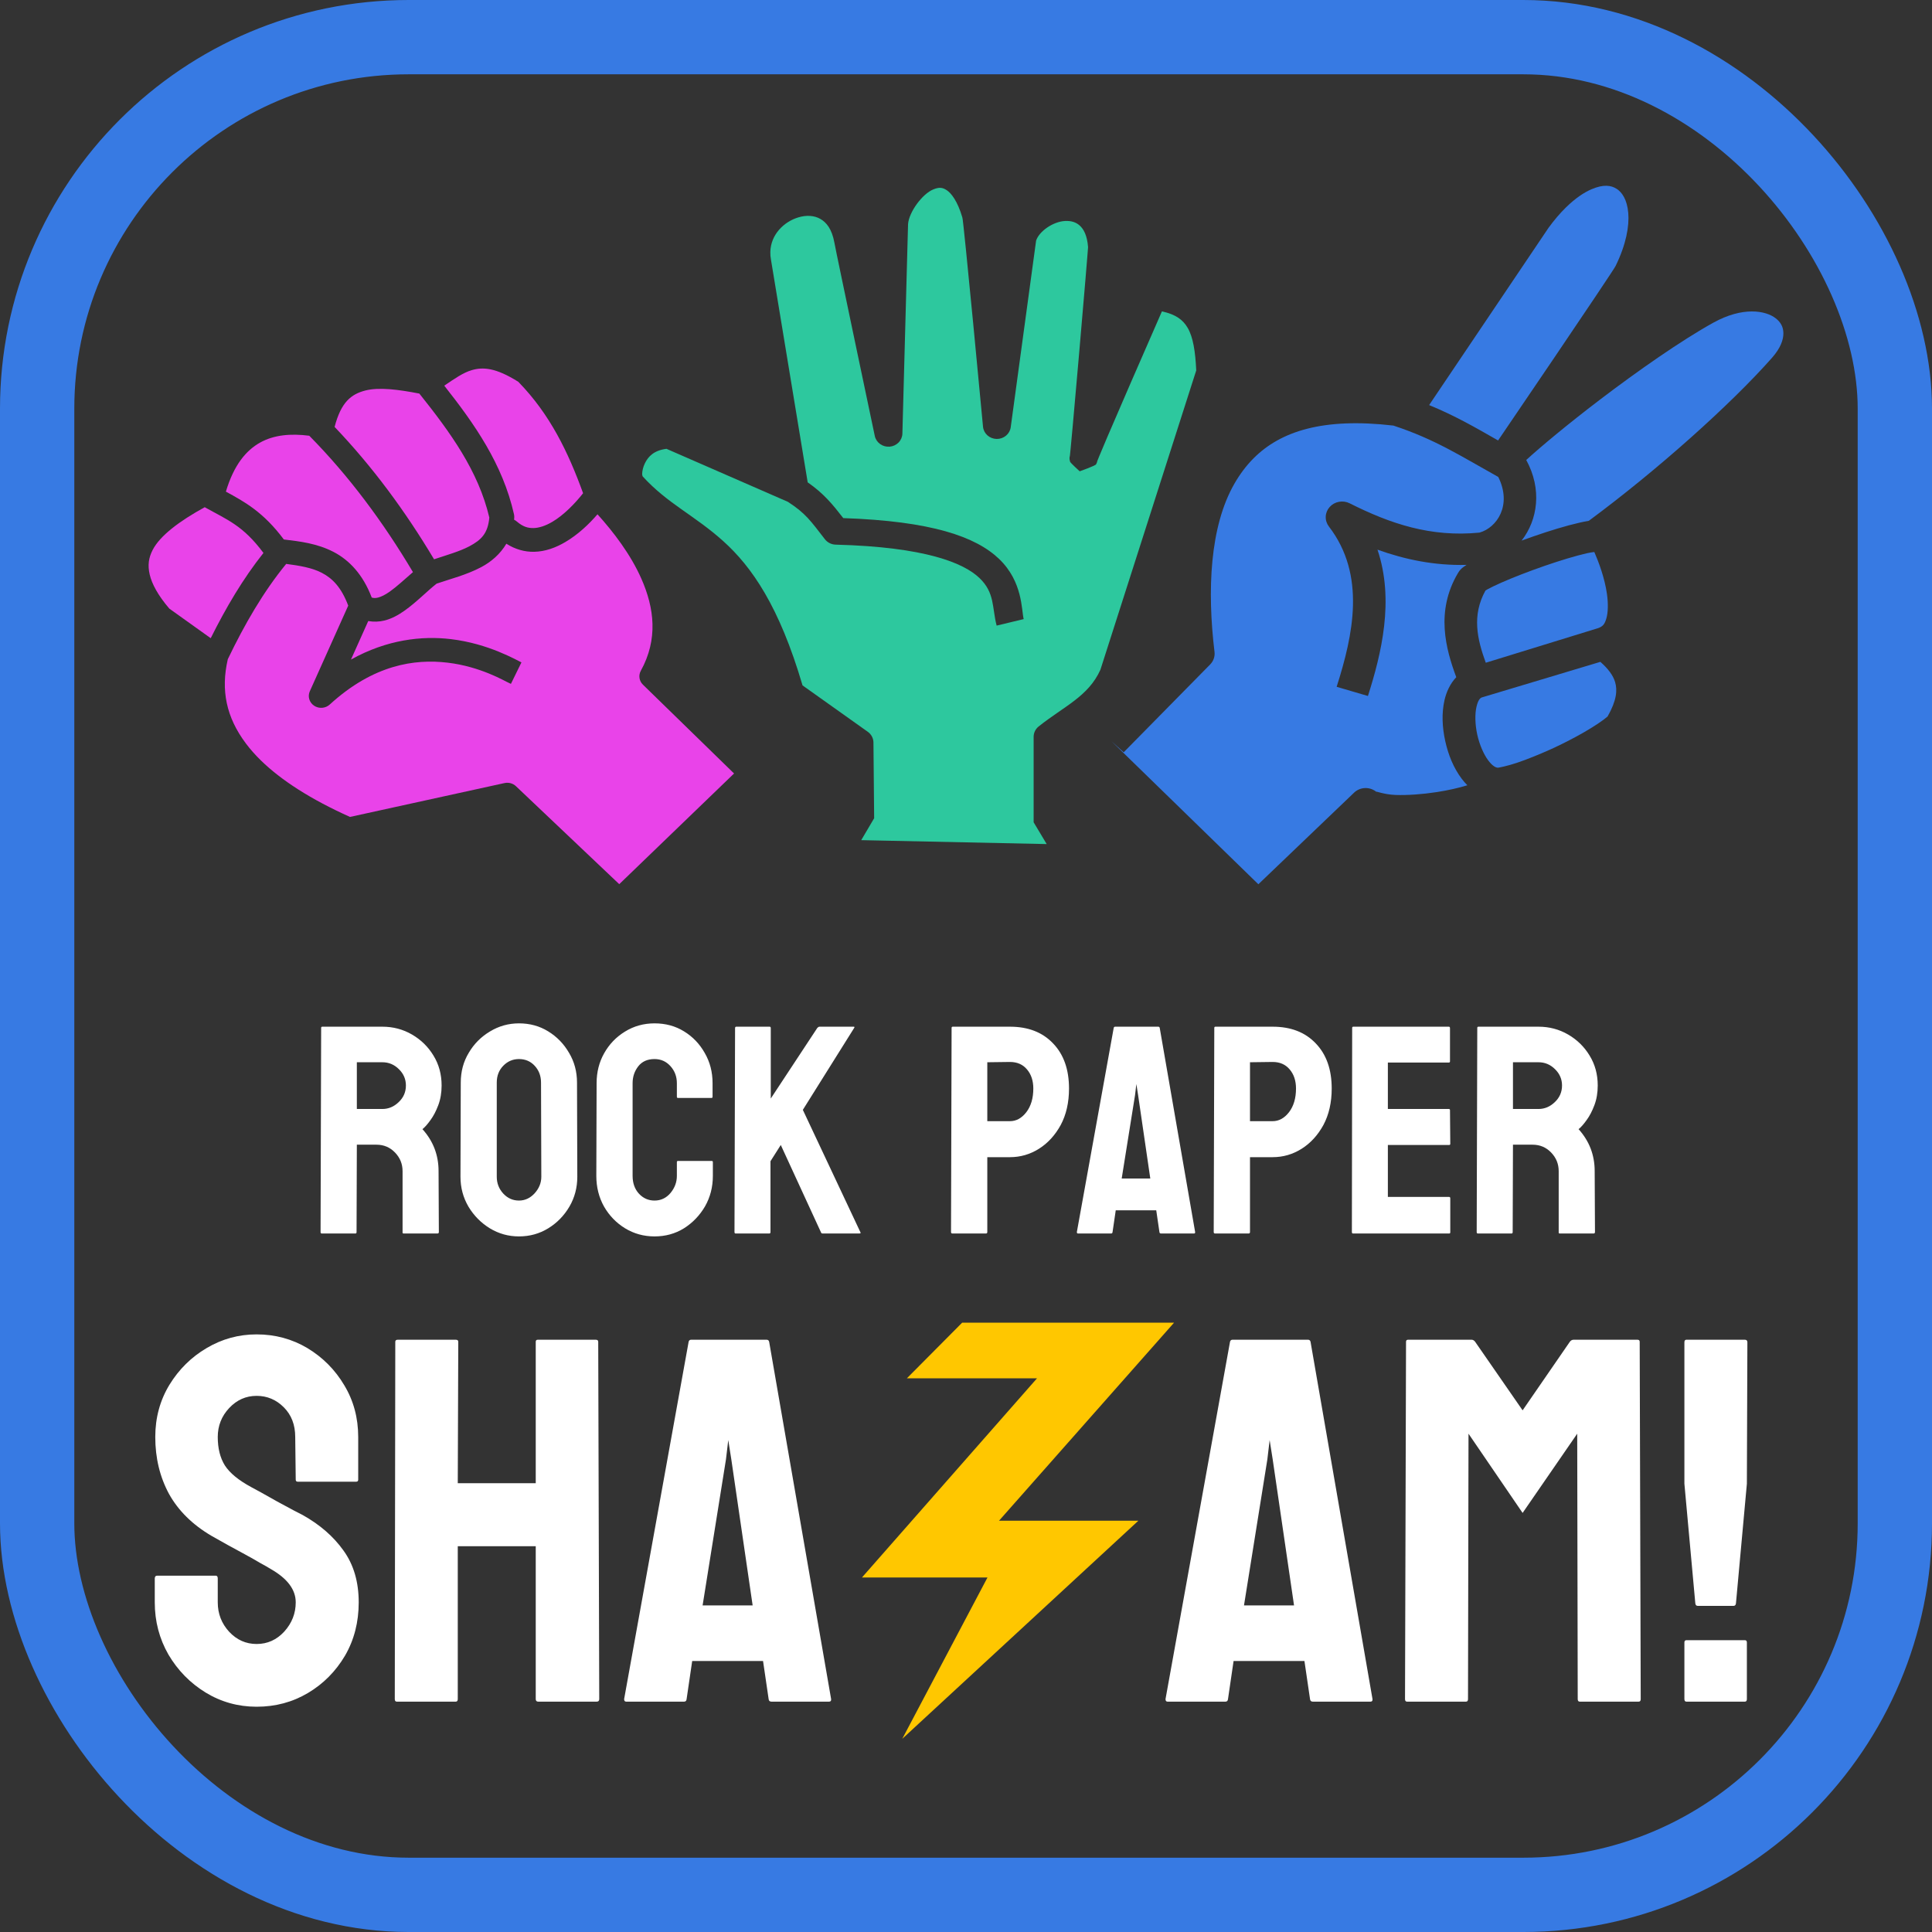 <svg width="260" height="260" viewBox="0 0 260 260" fill="none" xmlns="http://www.w3.org/2000/svg">
<rect x="0" y="0" width="260" height="260" fill="#333333" stroke="none"/>
<rect x="5" y="5" width="250" height="250" rx="50" stroke="#377AE3" stroke-width="10"/>
<path d="M35.101 102.327C37.837 105.001 41.81 107.564 47.101 109.939L67.893 105.382C68.166 105.322 68.451 105.329 68.72 105.403C68.99 105.476 69.235 105.614 69.434 105.803L83.336 118.988L98.787 104.093L86.523 92.139C86.275 91.897 86.113 91.586 86.062 91.25C86.011 90.914 86.073 90.571 86.238 90.271C88.58 86.027 88.059 81.838 86.311 77.876C84.861 74.59 82.535 71.564 80.407 69.212C79.264 70.541 77.795 71.938 76.064 72.955C74.82 73.686 73.41 74.228 71.868 74.259C70.621 74.284 69.318 73.927 68.144 73.171C67.316 74.573 66.095 75.614 64.772 76.316C62.806 77.36 60.641 77.903 58.759 78.543C58.758 78.544 58.757 78.545 58.756 78.546C57.474 79.549 56.07 81.025 54.447 82.175C53.635 82.75 52.748 83.258 51.706 83.513C51.037 83.677 50.294 83.709 49.557 83.578L47.232 88.761C52.079 86.057 56.796 85.553 60.639 86.006C63.24 86.314 65.451 87.025 67.113 87.701C68.775 88.377 70.076 89.099 70.173 89.143L68.756 92.034C68.079 91.729 67.269 91.236 65.813 90.644C64.356 90.051 62.44 89.439 60.232 89.178C55.816 88.656 50.27 89.426 44.371 94.816C44.093 95.07 43.732 95.225 43.35 95.253C42.967 95.281 42.586 95.181 42.271 94.971C41.956 94.76 41.726 94.452 41.621 94.098C41.516 93.744 41.541 93.366 41.693 93.028L46.863 81.502C45.935 79.033 44.734 77.825 43.292 77.079C41.978 76.4 40.316 76.122 38.514 75.887C35.439 79.64 32.915 84.013 30.657 88.713C29.697 92.871 30.439 96.518 33.094 100.057C33.667 100.821 34.336 101.578 35.101 102.327ZM22.785 81.902L28.358 85.886C30.395 81.804 32.678 77.904 35.455 74.412C32.691 70.701 30.591 69.961 27.551 68.258C24.133 70.136 21.527 72.091 20.542 74.013C20.01 75.051 19.849 76.059 20.151 77.338C20.446 78.586 21.254 80.11 22.785 81.902ZM30.399 66.161C32.937 67.541 35.45 68.92 38.198 72.6C40.337 72.855 42.673 73.129 44.871 74.266C46.999 75.366 48.856 77.326 50.025 80.414C50.316 80.507 50.553 80.497 50.884 80.416C51.303 80.314 51.855 80.038 52.469 79.604C53.398 78.946 54.454 77.963 55.574 76.993C51.553 70.239 46.968 64.06 41.622 58.641C39.117 58.316 36.868 58.528 35.031 59.545C33.129 60.599 31.482 62.544 30.399 66.161ZM58.413 75.267C60.201 74.674 61.9 74.189 63.16 73.52C64.761 72.67 65.66 71.796 65.85 69.649C64.378 63.371 60.602 58.188 56.434 52.966C53.61 52.417 51.001 52.082 49.166 52.553C47.273 53.039 45.9 54.103 45.029 57.454C50.134 62.801 54.546 68.788 58.413 75.267ZM69.183 69.94C69.317 70.005 69.442 70.087 69.553 70.184C70.376 70.891 71.049 71.079 71.799 71.064C72.548 71.049 73.421 70.76 74.325 70.229C75.883 69.314 77.412 67.722 78.47 66.376C76.488 60.913 74.048 55.784 69.75 51.379C66.689 49.461 64.985 49.376 63.484 49.813C62.319 50.152 61.158 50.974 59.786 51.901C63.818 57.003 67.653 62.435 69.172 69.219C69.204 69.361 69.215 69.506 69.206 69.651C69.2 69.748 69.192 69.844 69.183 69.939L69.183 69.94Z" fill="#E943E9"/>
<path d="M168.703 61.673C167.693 62.685 166.845 63.833 166.123 65.088C162.799 70.864 162.446 79.468 163.443 87.727C163.48 88.033 163.447 88.344 163.345 88.636C163.244 88.929 163.077 89.197 162.856 89.421L151.221 101.239L149.63 99.797L149.628 99.8L169.344 119L182.229 106.669C182.624 106.29 183.154 106.07 183.711 106.053C184.269 106.035 184.813 106.222 185.233 106.574C185.028 106.403 186.198 106.922 187.792 106.981C189.386 107.039 191.417 106.895 193.361 106.595C194.853 106.365 196.304 106.038 197.47 105.678C197.196 105.403 196.944 105.112 196.719 104.813C195.61 103.344 194.897 101.565 194.493 99.726C194.089 97.886 193.992 95.994 194.392 94.235C194.641 93.138 195.144 92.007 195.979 91.134C194.57 87.348 193.163 82.269 196.199 77.136C196.379 76.83 196.541 76.641 196.692 76.504C196.842 76.366 196.981 76.281 197.118 76.182C197.2 76.124 197.283 76.072 197.365 76.019C193.007 76.132 189.05 75.289 185.375 73.971C187.673 80.781 185.893 88.001 184.09 93.662L179.88 92.427C182.105 85.44 183.86 77.392 178.838 70.856C178.543 70.472 178.392 70.002 178.411 69.525C178.429 69.048 178.616 68.591 178.94 68.228C179.264 67.866 179.706 67.62 180.195 67.53C180.684 67.439 181.19 67.511 181.631 67.733C187.082 70.473 192.53 72.325 199.102 71.676C201.428 71.028 203.526 68 201.63 64.186C196.617 61.397 193.17 59.133 187.516 57.272C178.003 56.168 172.312 58.057 168.703 61.673ZM210.726 27.925C209.967 28.671 209.181 29.577 208.392 30.662L192.325 54.513C195.821 55.945 198.594 57.553 201.607 59.275C202.487 57.981 205.507 53.542 209.043 48.32C211.087 45.299 213.146 42.249 214.722 39.898C215.51 38.722 216.177 37.72 216.658 36.988C216.898 36.623 217.093 36.324 217.228 36.112C217.328 35.955 217.425 35.777 217.423 35.786C218.841 32.892 219.275 30.427 219.124 28.656C218.971 26.867 218.287 25.868 217.546 25.402C216.804 24.936 215.802 24.778 214.188 25.463C213.181 25.891 211.991 26.684 210.726 27.925ZM205.394 61.903C207.548 65.832 206.946 69.972 204.769 72.752C205.295 72.559 205.828 72.369 206.362 72.184C208.563 71.421 210.756 70.748 212.559 70.34C213.002 70.239 213.417 70.154 213.816 70.088C223 63.302 232.931 54.419 238.474 48.146C239.658 46.805 240.013 45.67 240 44.835C239.987 44.001 239.659 43.381 238.981 42.846C237.625 41.775 234.525 41.236 230.571 43.426C226.235 45.828 220.368 49.936 215.265 53.821C211.067 57.017 207.32 60.136 205.394 61.903ZM199.907 79.473C198.054 82.822 198.792 86.014 199.949 89.189L215.095 84.523C215.715 84.287 215.942 84.007 216.174 83.238C216.408 82.46 216.442 81.238 216.255 79.922C215.953 77.791 215.154 75.657 214.556 74.286C214.244 74.332 214.019 74.348 213.572 74.45C212.055 74.794 209.952 75.431 207.857 76.156C205.761 76.882 203.651 77.701 202.068 78.398C201.276 78.746 200.611 79.069 200.183 79.305C200.044 79.382 199.985 79.423 199.907 79.473ZM199.242 93.957C199.183 94.005 199.121 94.072 199.058 94.167C198.93 94.36 198.802 94.661 198.694 95.135C198.478 96.084 198.502 97.496 198.801 98.855C199.1 100.214 199.674 101.527 200.285 102.337C200.897 103.148 201.34 103.318 201.61 103.313C201.666 103.312 202.833 103.099 204.147 102.654C205.46 102.209 207.064 101.57 208.686 100.838C211.788 99.438 214.987 97.592 216.341 96.424C217.561 94.276 217.676 92.896 217.357 91.802C217.091 90.889 216.413 89.991 215.37 89.069L199.409 93.86C199.358 93.878 199.302 93.908 199.242 93.957Z" fill="#377AE3"/>
<path d="M86.29 63.903C86.304 63.918 86.318 63.933 86.332 63.949C86.337 63.954 86.342 63.959 86.347 63.964C86.325 63.941 86.321 63.935 86.29 63.903ZM86.419 63.751C86.414 63.936 86.473 64.07 86.489 64.111C89.826 67.782 93.454 69.337 97.325 72.818C101.178 76.283 104.871 81.593 108.002 92.237L116.783 98.481C117.017 98.648 117.208 98.864 117.34 99.114C117.473 99.364 117.543 99.639 117.545 99.92L117.639 110.114L115.9 113.064L140.858 113.591L139.102 110.658V99.152C139.102 98.886 139.163 98.624 139.281 98.383C139.398 98.142 139.569 97.929 139.782 97.76C143.19 95.043 146.46 93.737 148.086 90.138L160.983 49.853C160.871 47.347 160.563 45.346 159.822 44.104C159.192 43.046 158.266 42.318 156.366 41.904C155.885 43 154.293 46.63 152.228 51.382C151.05 54.092 149.874 56.811 148.998 58.861C148.561 59.886 148.198 60.745 147.951 61.346C147.827 61.645 147.732 61.882 147.676 62.028C147.66 62.07 147.657 62.079 147.649 62.102C147.654 62.133 147.671 62.162 147.508 62.483C147.407 62.682 145.301 63.425 145.301 63.425C145.301 63.425 144.045 62.292 144.002 62.126C143.869 61.615 143.95 61.527 143.964 61.426C143.97 61.386 143.975 61.375 143.98 61.348C143.983 61.322 143.987 61.289 143.995 61.22C144.015 61.041 144.044 60.753 144.08 60.38C144.152 59.634 144.253 58.546 144.371 57.232C144.609 54.605 144.92 51.07 145.228 47.517C145.536 43.963 145.842 40.391 146.068 37.685C146.182 36.333 146.275 35.196 146.339 34.39C146.372 33.987 146.397 33.666 146.413 33.446C146.419 33.356 146.423 33.297 146.426 33.245C146.303 31.647 145.816 30.815 145.306 30.356C144.79 29.891 144.147 29.699 143.331 29.739C141.726 29.817 139.85 31.116 139.434 32.382L136.018 57.5C135.958 57.941 135.731 58.345 135.381 58.635C135.031 58.925 134.582 59.08 134.121 59.071C133.659 59.062 133.217 58.89 132.88 58.587C132.542 58.284 132.332 57.871 132.29 57.428C132.29 57.428 131.641 50.518 130.967 43.519C130.629 40.019 130.285 36.496 130.013 33.807C129.877 32.463 129.759 31.326 129.669 30.509C129.624 30.101 129.586 29.772 129.558 29.546C129.545 29.442 129.517 29.316 129.501 29.241C128.856 27.05 128.007 25.988 127.406 25.593C126.792 25.189 126.345 25.192 125.604 25.489C124.124 26.08 122.314 28.559 122.202 30.163L121.439 58.356C121.427 58.8 121.246 59.224 120.93 59.547C120.614 59.871 120.186 60.071 119.727 60.109C119.268 60.148 118.81 60.022 118.441 59.757C118.072 59.491 117.817 59.103 117.725 58.668C117.725 58.668 116.434 52.539 115.111 46.234C114.45 43.081 113.78 39.885 113.26 37.388C112.74 34.89 112.388 33.2 112.298 32.698C111.956 30.792 111.199 29.914 110.388 29.455C109.578 28.997 108.537 28.922 107.434 29.255C105.502 29.838 103.721 31.557 103.668 33.91C103.66 34.245 103.688 34.594 103.756 34.955C103.758 34.968 103.76 34.98 103.762 34.993L108.695 64.912C110.858 66.421 112.008 67.825 113.484 69.724C125.38 70.13 131.313 72.224 134.447 75.213C137.664 78.283 137.453 82.123 137.763 83.315L134.123 84.192C133.491 81.755 133.901 79.78 131.808 77.783C129.714 75.786 124.589 73.608 112.465 73.296C112.182 73.289 111.904 73.22 111.653 73.094C111.402 72.969 111.183 72.79 111.013 72.572C109.076 70.076 108.454 69.114 106.035 67.535L89.688 60.399C88.022 60.613 87.252 61.406 86.792 62.336C86.544 62.838 86.43 63.38 86.419 63.751Z" fill="#2DC89E"/>
<path d="M47.828 166H43.297C43.193 166 43.141 165.935 43.141 165.805L43.219 138.324C43.219 138.22 43.271 138.168 43.375 138.168H51.461C52.906 138.168 54.234 138.52 55.445 139.223C56.656 139.926 57.62 140.87 58.336 142.055C59.065 143.24 59.43 144.581 59.43 146.078C59.43 147.055 59.28 147.94 58.98 148.734C58.681 149.529 58.329 150.199 57.926 150.746C57.535 151.293 57.177 151.697 56.852 151.957C58.297 153.559 59.02 155.44 59.02 157.602L59.059 165.805C59.059 165.935 58.993 166 58.863 166H54.332C54.228 166 54.176 165.961 54.176 165.883V157.602C54.176 156.638 53.837 155.805 53.16 155.102C52.483 154.398 51.65 154.047 50.66 154.047H48.023L47.984 165.805C47.984 165.935 47.932 166 47.828 166ZM51.461 142.953H48.023V149.242H51.461C52.281 149.242 53.01 148.936 53.648 148.324C54.3 147.712 54.625 146.964 54.625 146.078C54.625 145.232 54.312 144.503 53.688 143.891C53.062 143.266 52.32 142.953 51.461 142.953ZM69.84 166.391C68.421 166.391 67.112 166.026 65.914 165.297C64.729 164.568 63.772 163.598 63.043 162.387C62.327 161.163 61.969 159.822 61.969 158.363L62.008 145.688C62.008 144.203 62.366 142.868 63.082 141.684C63.785 140.486 64.736 139.529 65.934 138.812C67.132 138.083 68.434 137.719 69.84 137.719C71.298 137.719 72.607 138.077 73.766 138.793C74.938 139.509 75.875 140.473 76.578 141.684C77.294 142.882 77.652 144.216 77.652 145.688L77.691 158.363C77.691 159.822 77.34 161.156 76.637 162.367C75.921 163.591 74.97 164.568 73.785 165.297C72.6 166.026 71.285 166.391 69.84 166.391ZM69.84 161.566C70.647 161.566 71.35 161.241 71.949 160.59C72.548 159.926 72.848 159.184 72.848 158.363L72.809 145.688C72.809 144.802 72.529 144.053 71.969 143.441C71.409 142.829 70.699 142.523 69.84 142.523C69.019 142.523 68.316 142.823 67.731 143.422C67.144 144.021 66.852 144.776 66.852 145.688V158.363C66.852 159.236 67.144 159.991 67.731 160.629C68.316 161.254 69.019 161.566 69.84 161.566ZM88.082 166.391C86.637 166.391 85.315 166.026 84.117 165.297C82.932 164.568 81.988 163.591 81.285 162.367C80.595 161.13 80.25 159.757 80.25 158.246L80.289 145.766C80.289 144.281 80.628 142.94 81.305 141.742C81.982 140.531 82.913 139.561 84.098 138.832C85.296 138.09 86.624 137.719 88.082 137.719C89.566 137.719 90.888 138.077 92.047 138.793C93.219 139.509 94.15 140.479 94.84 141.703C95.543 142.914 95.894 144.268 95.894 145.766V147.602C95.894 147.706 95.842 147.758 95.738 147.758H91.246C91.142 147.758 91.09 147.706 91.09 147.602V145.766C91.09 144.88 90.803 144.118 90.231 143.48C89.658 142.842 88.941 142.523 88.082 142.523C87.132 142.523 86.402 142.849 85.894 143.5C85.387 144.151 85.133 144.906 85.133 145.766V158.246C85.133 159.223 85.419 160.023 85.992 160.648C86.565 161.26 87.262 161.566 88.082 161.566C88.941 161.566 89.658 161.228 90.231 160.551C90.803 159.861 91.09 159.092 91.09 158.246V156.391C91.09 156.286 91.142 156.234 91.246 156.234H95.777C95.882 156.234 95.934 156.286 95.934 156.391V158.246C95.934 159.743 95.582 161.111 94.879 162.348C94.163 163.572 93.219 164.555 92.047 165.297C90.875 166.026 89.553 166.391 88.082 166.391ZM103.531 166H99C98.896 166 98.844 165.935 98.844 165.805L98.922 138.363C98.922 138.233 98.974 138.168 99.078 138.168H103.57C103.674 138.168 103.727 138.233 103.727 138.363V147.836L109.996 138.324C110.1 138.22 110.198 138.168 110.289 138.168H114.879C114.996 138.168 115.022 138.22 114.957 138.324L108.043 149.359L115.797 165.844C115.862 165.948 115.797 166 115.602 166H110.719C110.589 166 110.51 165.948 110.484 165.844L105.074 154.086L103.688 156.273V165.805C103.688 165.935 103.635 166 103.531 166ZM132.672 166H128.18C128.049 166 127.984 165.935 127.984 165.805L128.062 138.324C128.062 138.22 128.115 138.168 128.219 138.168H135.914C138.362 138.168 140.296 138.917 141.715 140.414C143.147 141.898 143.863 143.923 143.863 146.488C143.863 148.363 143.492 149.997 142.75 151.391C141.995 152.771 141.018 153.839 139.82 154.594C138.622 155.349 137.32 155.727 135.914 155.727H132.867V165.805C132.867 165.935 132.802 166 132.672 166ZM135.914 142.914L132.867 142.953V150.883H135.914C136.76 150.883 137.496 150.479 138.121 149.672C138.746 148.852 139.059 147.79 139.059 146.488C139.059 145.447 138.779 144.594 138.219 143.93C137.659 143.253 136.891 142.914 135.914 142.914ZM144.918 165.805L149.879 138.324C149.905 138.22 149.97 138.168 150.074 138.168H155.875C155.979 138.168 156.044 138.22 156.07 138.324L160.836 165.805C160.849 165.935 160.797 166 160.68 166H156.246C156.116 166 156.044 165.935 156.031 165.805L155.602 162.875H150.152L149.723 165.805C149.71 165.935 149.645 166 149.527 166H145.074C144.97 166 144.918 165.935 144.918 165.805ZM152.75 147.367L150.953 158.598H154.801L153.16 147.367L152.926 145.883L152.75 147.367ZM168.023 166H163.531C163.401 166 163.336 165.935 163.336 165.805L163.414 138.324C163.414 138.22 163.466 138.168 163.57 138.168H171.266C173.714 138.168 175.647 138.917 177.066 140.414C178.499 141.898 179.215 143.923 179.215 146.488C179.215 148.363 178.844 149.997 178.102 151.391C177.346 152.771 176.37 153.839 175.172 154.594C173.974 155.349 172.672 155.727 171.266 155.727H168.219V165.805C168.219 165.935 168.154 166 168.023 166ZM171.266 142.914L168.219 142.953V150.883H171.266C172.112 150.883 172.848 150.479 173.473 149.672C174.098 148.852 174.41 147.79 174.41 146.488C174.41 145.447 174.13 144.594 173.57 143.93C173.01 143.253 172.242 142.914 171.266 142.914ZM195.016 166H182.086C181.982 166 181.93 165.935 181.93 165.805L181.969 138.324C181.969 138.22 182.021 138.168 182.125 138.168H194.977C195.081 138.168 195.133 138.233 195.133 138.363V142.836C195.133 142.94 195.081 142.992 194.977 142.992H186.773V149.242H194.977C195.081 149.242 195.133 149.294 195.133 149.398L195.172 153.93C195.172 154.034 195.12 154.086 195.016 154.086H186.773V161.078H195.016C195.12 161.078 195.172 161.143 195.172 161.273V165.844C195.172 165.948 195.12 166 195.016 166ZM203.414 166H198.883C198.779 166 198.727 165.935 198.727 165.805L198.805 138.324C198.805 138.22 198.857 138.168 198.961 138.168H207.047C208.492 138.168 209.82 138.52 211.031 139.223C212.242 139.926 213.206 140.87 213.922 142.055C214.651 143.24 215.016 144.581 215.016 146.078C215.016 147.055 214.866 147.94 214.566 148.734C214.267 149.529 213.915 150.199 213.512 150.746C213.121 151.293 212.763 151.697 212.438 151.957C213.883 153.559 214.605 155.44 214.605 157.602L214.645 165.805C214.645 165.935 214.579 166 214.449 166H209.918C209.814 166 209.762 165.961 209.762 165.883V157.602C209.762 156.638 209.423 155.805 208.746 155.102C208.069 154.398 207.236 154.047 206.246 154.047H203.609L203.57 165.805C203.57 165.935 203.518 166 203.414 166ZM207.047 142.953H203.609V149.242H207.047C207.867 149.242 208.596 148.936 209.234 148.324C209.885 147.712 210.211 146.964 210.211 146.078C210.211 145.232 209.898 144.503 209.273 143.891C208.648 143.266 207.906 142.953 207.047 142.953ZM34.534 229.684C32.05 229.684 29.76 229.046 27.664 227.77C25.59 226.493 23.927 224.796 22.674 222.677C21.443 220.535 20.828 218.188 20.828 215.636V212.423C20.828 212.172 20.942 212.047 21.17 212.047H29.031C29.213 212.047 29.305 212.172 29.305 212.423V215.636C29.305 217.162 29.817 218.484 30.843 219.601C31.868 220.694 33.099 221.241 34.534 221.241C35.992 221.241 37.234 220.683 38.26 219.566C39.285 218.427 39.798 217.117 39.798 215.636C39.798 213.927 38.681 212.434 36.448 211.158C36.084 210.93 35.605 210.657 35.013 210.338C34.443 209.996 33.759 209.609 32.962 209.176C32.164 208.743 31.39 208.321 30.638 207.911C29.886 207.478 29.157 207.068 28.45 206.681C25.898 205.177 23.995 203.297 22.742 201.041C21.512 198.762 20.896 196.21 20.896 193.385C20.896 190.787 21.535 188.44 22.811 186.344C24.087 184.27 25.75 182.63 27.801 181.422C29.874 180.191 32.119 179.576 34.534 179.576C37.018 179.576 39.297 180.191 41.37 181.422C43.444 182.675 45.096 184.339 46.326 186.412C47.579 188.486 48.206 190.81 48.206 193.385V199.127C48.206 199.309 48.115 199.4 47.933 199.4H40.071C39.889 199.4 39.798 199.309 39.798 199.127L39.73 193.385C39.73 191.744 39.217 190.411 38.191 189.386C37.166 188.36 35.947 187.848 34.534 187.848C33.099 187.848 31.868 188.395 30.843 189.488C29.817 190.582 29.305 191.881 29.305 193.385C29.305 194.911 29.624 196.188 30.262 197.213C30.922 198.238 32.119 199.218 33.851 200.152C34.033 200.243 34.454 200.471 35.115 200.836C35.776 201.201 36.505 201.611 37.303 202.066C38.123 202.499 38.864 202.898 39.524 203.263C40.185 203.604 40.584 203.81 40.721 203.878C43.045 205.177 44.879 206.772 46.224 208.663C47.591 210.554 48.274 212.879 48.274 215.636C48.274 218.302 47.659 220.694 46.429 222.813C45.175 224.933 43.512 226.607 41.438 227.838C39.365 229.068 37.063 229.684 34.534 229.684ZM61.331 229H53.401C53.219 229 53.128 228.886 53.128 228.658L53.196 180.567C53.196 180.385 53.31 180.294 53.538 180.294H61.331C61.559 180.294 61.673 180.385 61.673 180.567L61.605 199.605H72.098V180.567C72.098 180.385 72.189 180.294 72.371 180.294H80.164C80.392 180.294 80.506 180.385 80.506 180.567L80.643 228.658C80.643 228.886 80.529 229 80.301 229H72.439C72.212 229 72.098 228.886 72.098 228.658V208.082H61.605V228.658C61.605 228.886 61.513 229 61.331 229ZM83.992 228.658L92.674 180.567C92.719 180.385 92.833 180.294 93.016 180.294H103.167C103.349 180.294 103.463 180.385 103.509 180.567L111.849 228.658C111.871 228.886 111.78 229 111.575 229H103.816C103.589 229 103.463 228.886 103.44 228.658L102.688 223.531H93.152L92.4 228.658C92.378 228.886 92.264 229 92.059 229H84.266C84.083 229 83.992 228.886 83.992 228.658ZM97.698 196.393L94.554 216.046H101.287L98.416 196.393L98.006 193.795L97.698 196.393ZM156.85 228.658L165.531 180.567C165.577 180.385 165.691 180.294 165.873 180.294H176.024C176.207 180.294 176.321 180.385 176.366 180.567L184.706 228.658C184.729 228.886 184.638 229 184.433 229H176.674C176.446 229 176.321 228.886 176.298 228.658L175.546 223.531H166.01L165.258 228.658C165.235 228.886 165.121 229 164.916 229H157.123C156.941 229 156.85 228.886 156.85 228.658ZM170.556 196.393L167.411 216.046H174.145L171.273 196.393L170.863 193.795L170.556 196.393ZM197.284 229H189.354C189.172 229 189.081 228.886 189.081 228.658L189.218 180.567C189.218 180.385 189.309 180.294 189.491 180.294H198.036C198.218 180.294 198.378 180.385 198.515 180.567L204.906 189.796L211.264 180.567C211.4 180.385 211.571 180.294 211.776 180.294H220.355C220.561 180.294 220.663 180.385 220.663 180.567L220.8 228.658C220.8 228.886 220.709 229 220.526 229H212.597C212.414 229 212.323 228.886 212.323 228.658L212.255 192.94L204.906 203.604L197.626 192.94L197.558 228.658C197.558 228.886 197.466 229 197.284 229ZM233.275 216.114H228.49C228.285 216.114 228.171 216 228.148 215.772L226.679 199.674V180.636C226.679 180.408 226.77 180.294 226.952 180.294H234.813C235.041 180.294 235.155 180.408 235.155 180.636L235.087 199.674L233.617 215.772C233.594 216 233.48 216.114 233.275 216.114ZM234.813 229H226.952C226.77 229 226.679 228.886 226.679 228.658V221.036C226.679 220.831 226.77 220.729 226.952 220.729H234.813C234.996 220.729 235.087 220.831 235.087 221.036V228.658C235.087 228.886 234.996 229 234.813 229Z" fill="white"/>
<path d="M122.044 185.487L129.483 178H158L134.443 204.652H153.196L121.424 234L132.893 212.289H116L139.557 185.487H122.044Z" fill="#FFC700"/>
</svg>
